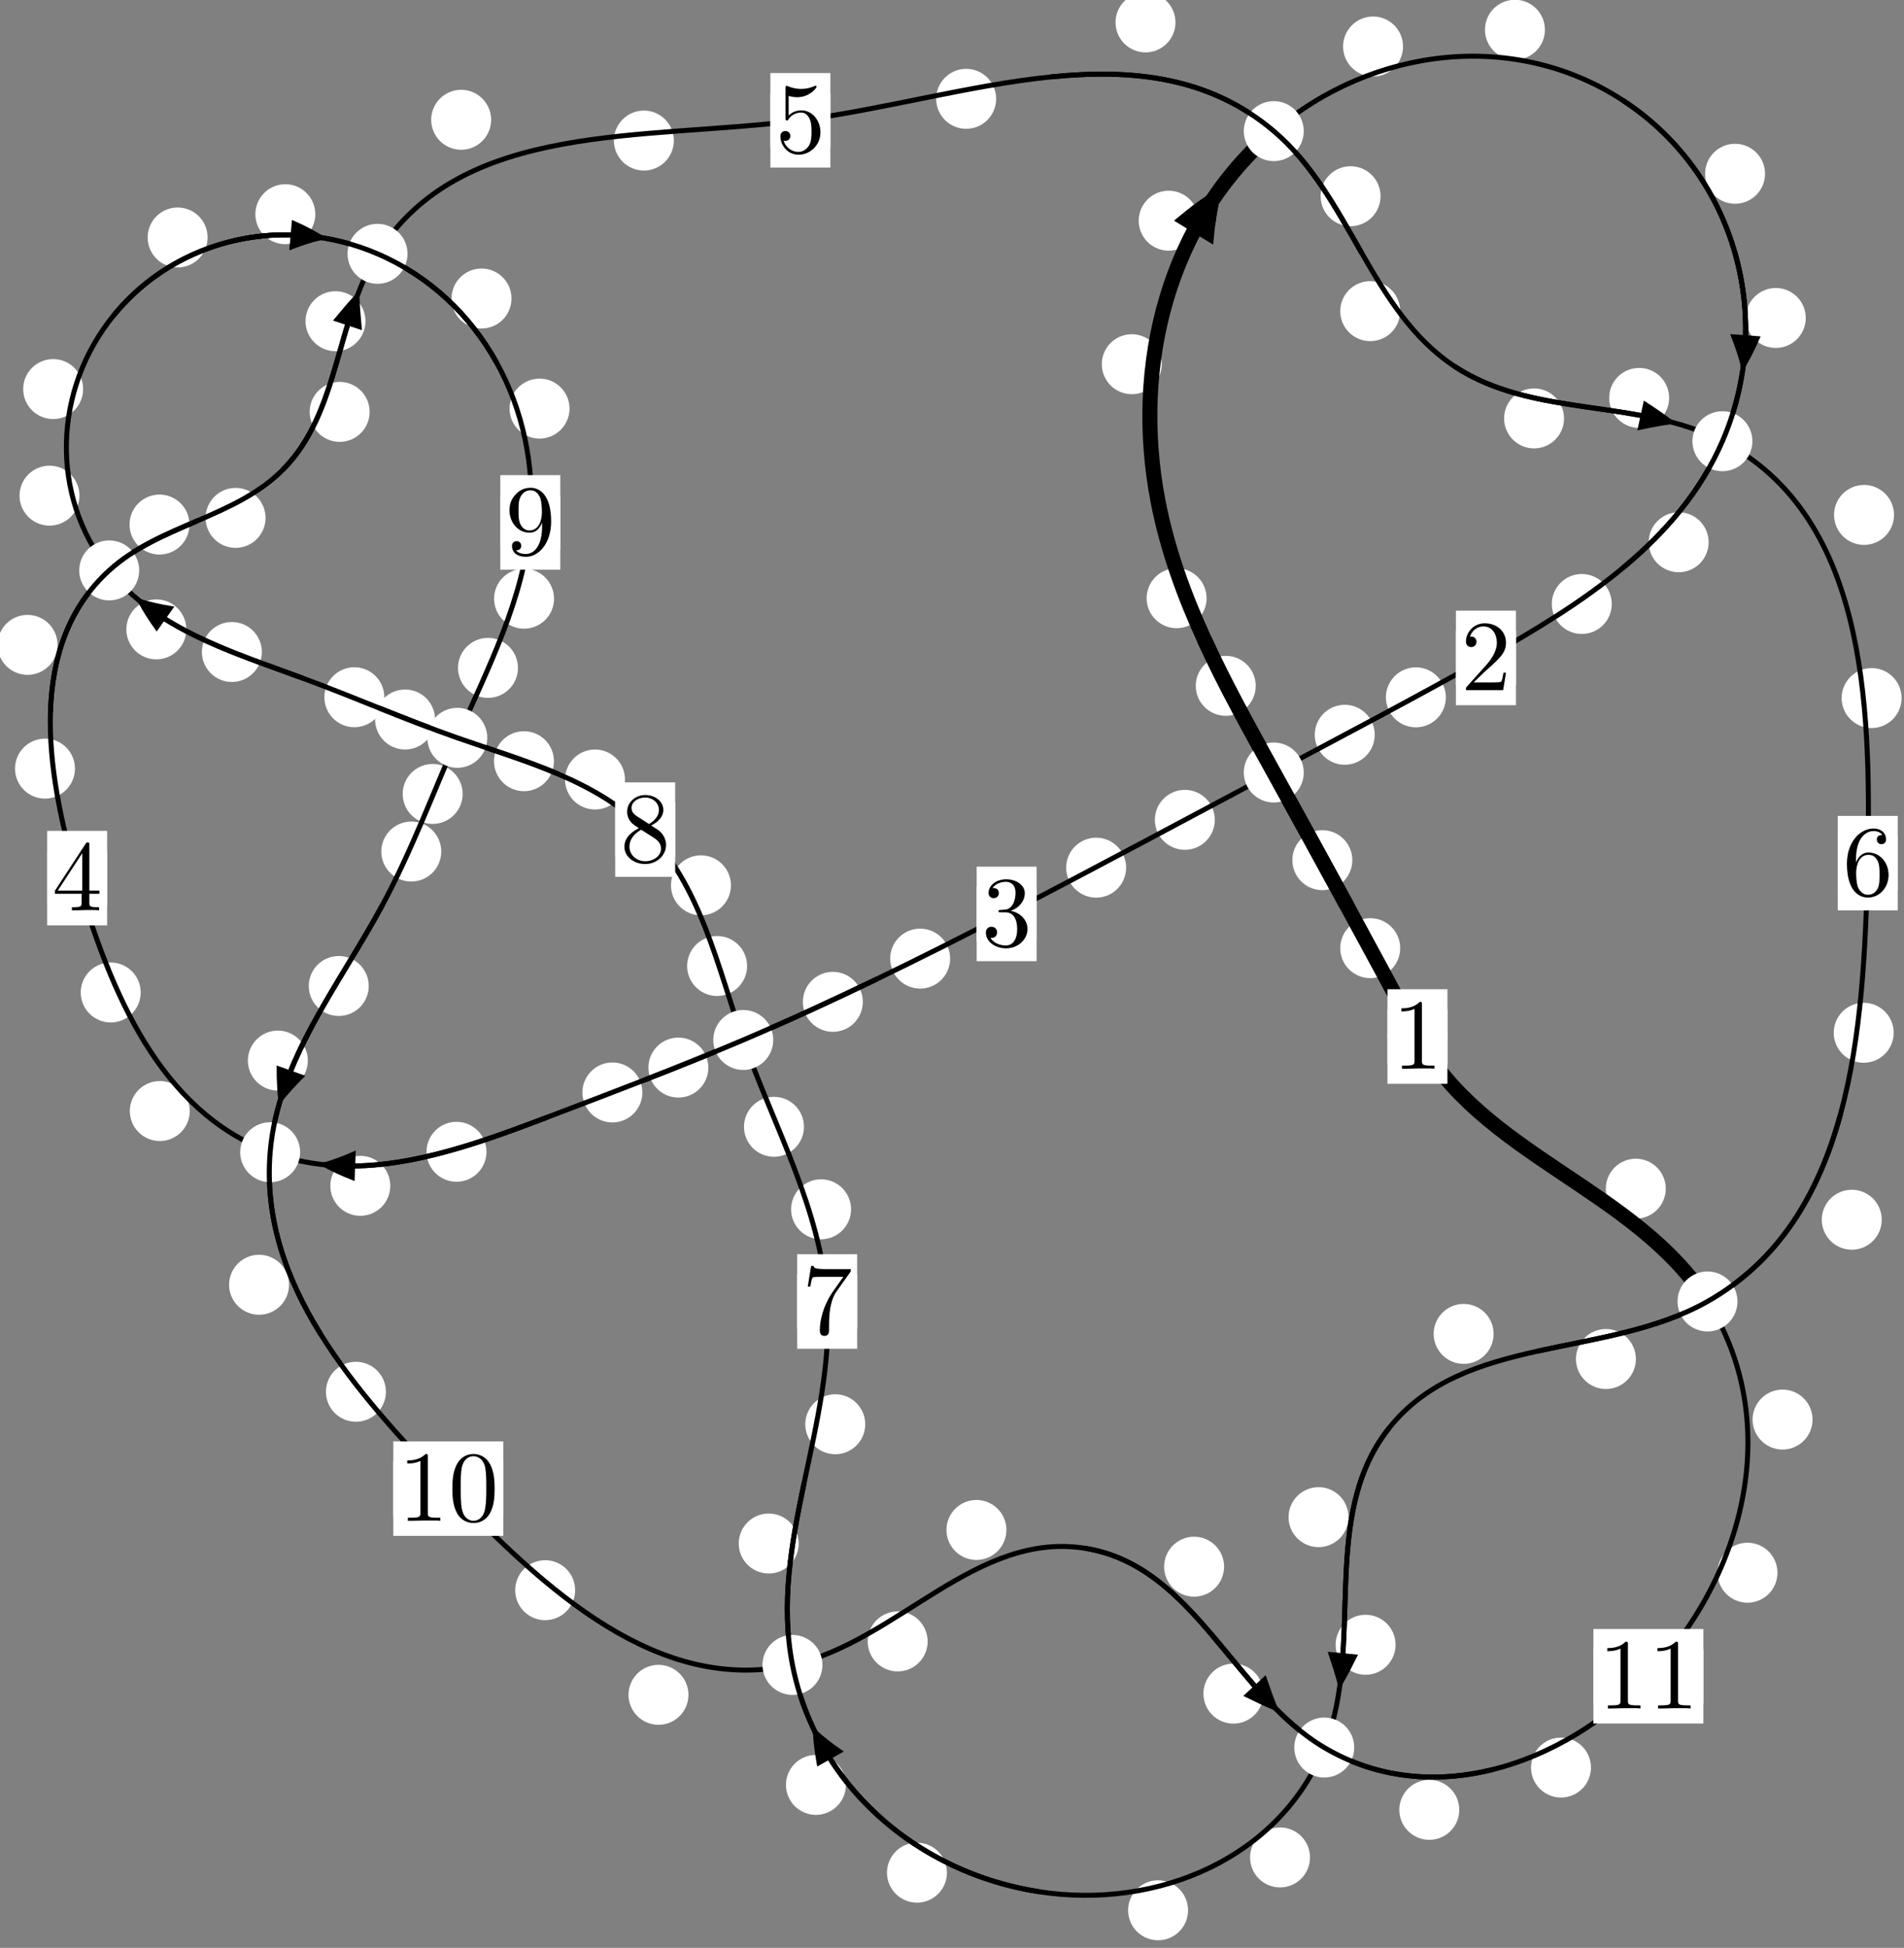 <?xml version="1.0"?>
<!-- Created by MetaPost 1.999 on 2021.07.05:2358 -->
<svg version="1.1" xmlns="http://www.w3.org/2000/svg" xmlns:xlink="http://www.w3.org/1999/xlink" width="189.835" height="194.15" viewBox="0 0 189.835 194.15">
<rect x="0" y="0" width="189.835" height="194.15" fill="#808080" stroke="none"/>
<!-- Original BoundingBox: -127.241638 -116.393280 62.593582 77.756882 -->
  <defs>
    <g transform="scale(0.01,0.01)" id="GLYPHcmr10_48">
      <path style="fill-rule: evenodd;" d="M460 -320C460 -400,455 -480,420 -554C374 -650,292 -666,250 -666C190 -666,117 -640,76 -547C44 -478,39 -400,39 -320C39 -245,43 -155,84 -79C127 2,200 22,249 22C303 22,379 1,423 -94C455 -163,460 -241,460 -320M249 -0C210 -0,151 -25,133 -121C122 -181,122 -273,122 -332C122 -396,122 -462,130 -516C149 -635,224 -644,249 -644C282 -644,348 -626,367 -527C377 -471,377 -395,377 -332C377 -257,377 -189,366 -125C351 -30,294 -0,249 -0"></path>
    </g>
    <g transform="scale(0.01,0.01)" id="GLYPHcmr10_49">
      <path style="fill-rule: evenodd;" d="M294 -640C294 -664,294 -666,271 -666C209 -602,121 -602,89 -602L89 -571C109 -571,168 -571,220 -597L220 -79C220 -43,217 -31,127 -31L95 -31L95 -0L257 -0L130 -3L217 -3L257 -3L297 -3L384 -3L419 -0L419 -31L387 -31C297 -31,294 -42,294 -79"></path>
    </g>
    <g transform="scale(0.01,0.01)" id="GLYPHcmr10_50">
      <path style="fill-rule: evenodd;" d="M127 -77L233 -180C389 -318,449 -372,449 -472C449 -586,359 -666,237 -666C124 -666,50 -574,50 -485C50 -429,100 -429,103 -429C120 -429,155 -441,155 -482C155 -508,137 -534,102 -534C94 -534,92 -534,89 -533C112 -598,166 -635,224 -635C315 -635,358 -554,358 -472C358 -392,308 -313,253 -251L61 -37C50 -26,50 -24,50 -0L421 -0L449 -174L424 -174C419 -144,412 -100,402 -85C395 -77,329 -77,307 -77"></path>
    </g>
    <g transform="scale(0.01,0.01)" id="GLYPHcmr10_51">
      <path style="fill-rule: evenodd;" d="M290 -352C372 -379,430 -449,430 -528C430 -610,342 -666,246 -666C145 -666,69 -606,69 -530C69 -497,91 -478,120 -478C151 -478,171 -500,171 -529C171 -579,124 -579,109 -579C140 -628,206 -641,242 -641C283 -641,338 -619,338 -529C338 -517,336 -459,310 -415C280 -367,246 -364,221 -363C213 -362,189 -360,182 -360C174 -359,167 -358,167 -348C167 -337,174 -337,191 -337L235 -337C317 -337,354 -269,354 -171C354 -35,285 -6,241 -6C198 -6,123 -23,88 -82C123 -77,154 -99,154 -137C154 -173,127 -193,98 -193C74 -193,42 -179,42 -135C42 -44,135 22,244 22C366 22,457 -69,457 -171C457 -253,394 -331,290 -352"></path>
    </g>
    <g transform="scale(0.01,0.01)" id="GLYPHcmr10_52">
      <path style="fill-rule: evenodd;" d="M294 -165L294 -78C294 -42,292 -31,218 -31L197 -31L197 -0L332 -0L238 -3L290 -3L332 -3L374 -3L427 -3L468 -0L468 -31L447 -31C373 -31,371 -42,371 -78L371 -165L471 -165L471 -196L371 -196L371 -651C371 -671,371 -677,355 -677C346 -677,343 -677,335 -665L28 -196L28 -165M300 -196L56 -196L300 -569"></path>
    </g>
    <g transform="scale(0.01,0.01)" id="GLYPHcmr10_53">
      <path style="fill-rule: evenodd;" d="M449 -201C449 -320,367 -420,259 -420C211 -420,168 -404,132 -369L132 -564C152 -558,185 -551,217 -551C340 -551,410 -642,410 -655C410 -661,407 -666,400 -666C399 -666,397 -666,392 -663C372 -654,323 -634,256 -634C216 -634,170 -641,123 -662C115 -665,113 -665,111 -665C101 -665,101 -657,101 -641L101 -345C101 -327,101 -319,115 -319C122 -319,124 -322,128 -328C139 -344,176 -398,257 -398C309 -398,334 -352,342 -334C358 -297,360 -258,360 -208C360 -173,360 -113,336 -71C312 -32,275 -6,229 -6C156 -6,99 -59,82 -118C85 -117,88 -116,99 -116C132 -116,149 -141,149 -165C149 -189,132 -214,99 -214C85 -214,50 -207,50 -161C50 -75,119 22,231 22C347 22,449 -74,449 -201"></path>
    </g>
    <g transform="scale(0.01,0.01)" id="GLYPHcmr10_54">
      <path style="fill-rule: evenodd;" d="M132 -328L132 -352C132 -605,256 -641,307 -641C331 -641,373 -635,395 -601C380 -601,340 -601,340 -556C340 -525,364 -510,386 -510C402 -510,432 -519,432 -558C432 -618,388 -666,305 -666C177 -666,42 -537,42 -316C42 -49,158 22,251 22C362 22,457 -72,457 -204C457 -331,368 -427,257 -427C189 -427,152 -376,132 -328M251 -6C188 -6,158 -66,152 -81C134 -128,134 -208,134 -226C134 -304,166 -404,256 -404C272 -404,318 -404,349 -342C367 -305,367 -254,367 -205C367 -157,367 -107,350 -71C320 -11,274 -6,251 -6"></path>
    </g>
    <g transform="scale(0.01,0.01)" id="GLYPHcmr10_55">
      <path style="fill-rule: evenodd;" d="M476 -609C485 -621,485 -623,485 -644L242 -644C120 -644,118 -657,114 -676L89 -676L56 -470L81 -470C84 -486,93 -549,106 -561C113 -567,191 -567,204 -567L411 -567C400 -551,321 -442,299 -409C209 -274,176 -135,176 -33C176 -23,176 22,222 22C268 22,268 -23,268 -33L268 -84C268 -139,271 -194,279 -248C283 -271,297 -357,341 -419"></path>
    </g>
    <g transform="scale(0.01,0.01)" id="GLYPHcmr10_56">
      <path style="fill-rule: evenodd;" d="M163 -457C117 -487,113 -521,113 -538C113 -599,178 -641,249 -641C322 -641,386 -589,386 -517C386 -460,347 -412,287 -377M309 -362C381 -399,430 -451,430 -517C430 -609,341 -666,250 -666C150 -666,69 -592,69 -499C69 -481,71 -436,113 -389C124 -377,161 -352,186 -335C128 -306,42 -250,42 -151C42 -45,144 22,249 22C362 22,457 -61,457 -168C457 -204,446 -249,408 -291C389 -312,373 -322,309 -362M209 -320L332 -242C360 -223,407 -193,407 -132C407 -58,332 -6,250 -6C164 -6,92 -68,92 -151C92 -209,124 -273,209 -320"></path>
    </g>
    <g transform="scale(0.01,0.01)" id="GLYPHcmr10_57">
      <path style="fill-rule: evenodd;" d="M367 -318L367 -286C367 -52,263 -6,205 -6C188 -6,134 -8,107 -42C151 -42,159 -71,159 -88C159 -119,135 -134,113 -134C97 -134,67 -125,67 -86C67 -19,121 22,206 22C335 22,457 -114,457 -329C457 -598,342 -666,253 -666C198 -666,149 -648,106 -603C65 -558,42 -516,42 -441C42 -316,130 -218,242 -218C303 -218,344 -260,367 -318M243 -241C227 -241,181 -241,150 -304C132 -341,132 -391,132 -440C132 -494,132 -541,153 -578C180 -628,218 -641,253 -641C299 -641,332 -607,349 -562C361 -530,365 -467,365 -421C365 -338,331 -241,243 -241"></path>
    </g>
  </defs>
  <path d="M139.604 94.506C139.604 93.713,139.289 92.953,138.729 92.392C138.168 91.832,137.408 91.517,136.616 91.517C135.823 91.517,135.063 91.832,134.502 92.392C133.942 92.953,133.627 93.713,133.627 94.506C133.627 95.298,133.942 96.058,134.502 96.619C135.063 97.179,135.823 97.494,136.616 97.494C137.408 97.494,138.168 97.179,138.729 96.619C139.289 96.058,139.604 95.298,139.604 94.506Z" style="fill: rgb(100%,100%,100%);stroke: none;"></path>
  <path d="M144.312 103.313C144.312 102.52,143.997 101.76,143.436 101.199C142.876 100.639,142.116 100.324,141.323 100.324C140.53 100.324,139.77 100.639,139.21 101.199C138.649 101.76,138.334 102.52,138.334 103.313C138.334 104.105,138.649 104.865,139.21 105.426C139.77 105.986,140.53 106.301,141.323 106.301C142.116 106.301,142.876 105.986,143.436 105.426C143.997 104.865,144.312 104.105,144.312 103.313Z" style="fill: rgb(100%,100%,100%);stroke: none;"></path>
  <path d="M125.2 68.36C125.2 67.567,124.885 66.807,124.325 66.247C123.764 65.686,123.004 65.371,122.211 65.371C121.419 65.371,120.658 65.686,120.098 66.247C119.537 66.807,119.223 67.567,119.223 68.36C119.223 69.153,119.537 69.913,120.098 70.473C120.658 71.034,121.419 71.349,122.211 71.349C123.004 71.349,123.764 71.034,124.325 70.473C124.885 69.913,125.2 69.153,125.2 68.36Z" style="fill: rgb(100%,100%,100%);stroke: none;"></path>
  <path d="M134.83 85.734C134.83 84.942,134.515 84.182,133.954 83.621C133.394 83.061,132.634 82.746,131.841 82.746C131.048 82.746,130.288 83.061,129.728 83.621C129.167 84.182,128.852 84.942,128.852 85.734C128.852 86.527,129.167 87.287,129.728 87.848C130.288 88.408,131.048 88.723,131.841 88.723C132.634 88.723,133.394 88.408,133.954 87.848C134.515 87.287,134.83 86.527,134.83 85.734Z" style="fill: rgb(100%,100%,100%);stroke: none;"></path>
  <path d="M115.83 36.302C115.83 35.509,115.515 34.749,114.955 34.189C114.395 33.628,113.634 33.313,112.842 33.313C112.049 33.313,111.289 33.628,110.728 34.189C110.168 34.749,109.853 35.509,109.853 36.302C109.853 37.095,110.168 37.855,110.728 38.415C111.289 38.976,112.049 39.291,112.842 39.291C113.634 39.291,114.395 38.976,114.955 38.415C115.515 37.855,115.83 37.095,115.83 36.302Z" style="fill: rgb(100%,100%,100%);stroke: none;"></path>
  <path d="M120.301 59.626C120.301 58.834,119.986 58.074,119.425 57.513C118.865 56.953,118.105 56.638,117.312 56.638C116.519 56.638,115.759 56.953,115.199 57.513C114.638 58.074,114.323 58.834,114.323 59.626C114.323 60.419,114.638 61.179,115.199 61.74C115.759 62.3,116.519 62.615,117.312 62.615C118.105 62.615,118.865 62.3,119.425 61.74C119.986 61.179,120.301 60.419,120.301 59.626Z" style="fill: rgb(100%,100%,100%);stroke: none;"></path>
  <path d="M139.888 4.635C139.888 3.842,139.573 3.082,139.012 2.522C138.452 1.961,137.692 1.646,136.899 1.646C136.106 1.646,135.346 1.961,134.786 2.522C134.225 3.082,133.91 3.842,133.91 4.635C133.91 5.428,134.225 6.188,134.786 6.748C135.346 7.309,136.106 7.624,136.899 7.624C137.692 7.624,138.452 7.309,139.012 6.748C139.573 6.188,139.888 5.428,139.888 4.635Z" style="fill: rgb(100%,100%,100%);stroke: none;"></path>
  <path d="M119.51 21.997C119.51 21.205,119.195 20.445,118.635 19.884C118.074 19.324,117.314 19.009,116.521 19.009C115.729 19.009,114.968 19.324,114.408 19.884C113.847 20.445,113.533 21.205,113.533 21.997C113.533 22.79,113.847 23.55,114.408 24.111C114.968 24.671,115.729 24.986,116.521 24.986C117.314 24.986,118.074 24.671,118.635 24.111C119.195 23.55,119.51 22.79,119.51 21.997Z" style="fill: rgb(100%,100%,100%);stroke: none;"></path>
  <path d="M175.98 17.32C175.98 16.527,175.665 15.767,175.105 15.207C174.544 14.646,173.784 14.331,172.991 14.331C172.199 14.331,171.438 14.646,170.878 15.207C170.318 15.767,170.003 16.527,170.003 17.32C170.003 18.113,170.318 18.873,170.878 19.433C171.438 19.994,172.199 20.309,172.991 20.309C173.784 20.309,174.544 19.994,175.105 19.433C175.665 18.873,175.98 18.113,175.98 17.32Z" style="fill: rgb(100%,100%,100%);stroke: none;"></path>
  <path d="M154.033 2.964C154.033 2.172,153.718 1.411,153.157 0.851C152.597 0.291,151.837 -0.024,151.044 -0.024C150.251 -0.024,149.491 0.291,148.931 0.851C148.37 1.411,148.055 2.172,148.055 2.964C148.055 3.757,148.37 4.517,148.931 5.078C149.491 5.638,150.251 5.953,151.044 5.953C151.837 5.953,152.597 5.638,153.157 5.078C153.718 4.517,154.033 3.757,154.033 2.964Z" style="fill: rgb(100%,100%,100%);stroke: none;"></path>
  <path d="M170.358 54.048C170.358 53.255,170.043 52.495,169.483 51.934C168.922 51.374,168.162 51.059,167.369 51.059C166.577 51.059,165.817 51.374,165.256 51.934C164.696 52.495,164.381 53.255,164.381 54.048C164.381 54.84,164.696 55.6,165.256 56.161C165.817 56.721,166.577 57.036,167.369 57.036C168.162 57.036,168.922 56.721,169.483 56.161C170.043 55.6,170.358 54.84,170.358 54.048Z" style="fill: rgb(100%,100%,100%);stroke: none;"></path>
  <path d="M180.04 31.693C180.04 30.9,179.725 30.14,179.164 29.58C178.604 29.019,177.844 28.704,177.051 28.704C176.258 28.704,175.498 29.019,174.938 29.58C174.377 30.14,174.062 30.9,174.062 31.693C174.062 32.486,174.377 33.246,174.938 33.806C175.498 34.367,176.258 34.682,177.051 34.682C177.844 34.682,178.604 34.367,179.164 33.806C179.725 33.246,180.04 32.486,180.04 31.693Z" style="fill: rgb(100%,100%,100%);stroke: none;"></path>
  <path d="M144.157 69.507C144.157 68.714,143.842 67.954,143.281 67.394C142.721 66.833,141.961 66.518,141.168 66.518C140.375 66.518,139.615 66.833,139.055 67.394C138.494 67.954,138.179 68.714,138.179 69.507C138.179 70.3,138.494 71.06,139.055 71.62C139.615 72.181,140.375 72.496,141.168 72.496C141.961 72.496,142.721 72.181,143.281 71.62C143.842 71.06,144.157 70.3,144.157 69.507Z" style="fill: rgb(100%,100%,100%);stroke: none;"></path>
  <path d="M160.698 60.2C160.698 59.408,160.383 58.647,159.822 58.087C159.262 57.526,158.502 57.212,157.709 57.212C156.916 57.212,156.156 57.526,155.596 58.087C155.035 58.647,154.72 59.408,154.72 60.2C154.72 60.993,155.035 61.753,155.596 62.314C156.156 62.874,156.916 63.189,157.709 63.189C158.502 63.189,159.262 62.874,159.822 62.314C160.383 61.753,160.698 60.993,160.698 60.2Z" style="fill: rgb(100%,100%,100%);stroke: none;"></path>
  <path d="M121.12 81.716C121.12 80.923,120.805 80.163,120.245 79.603C119.684 79.042,118.924 78.727,118.132 78.727C117.339 78.727,116.579 79.042,116.018 79.603C115.458 80.163,115.143 80.923,115.143 81.716C115.143 82.509,115.458 83.269,116.018 83.829C116.579 84.39,117.339 84.705,118.132 84.705C118.924 84.705,119.684 84.39,120.245 83.829C120.805 83.269,121.12 82.509,121.12 81.716Z" style="fill: rgb(100%,100%,100%);stroke: none;"></path>
  <path d="M137.064 73.238C137.064 72.445,136.749 71.685,136.188 71.124C135.628 70.564,134.868 70.249,134.075 70.249C133.282 70.249,132.522 70.564,131.962 71.124C131.401 71.685,131.086 72.445,131.086 73.238C131.086 74.03,131.401 74.79,131.962 75.351C132.522 75.911,133.282 76.226,134.075 76.226C134.868 76.226,135.628 75.911,136.188 75.351C136.749 74.79,137.064 74.03,137.064 73.238Z" style="fill: rgb(100%,100%,100%);stroke: none;"></path>
  <path d="M94.73 95.548C94.73 94.755,94.415 93.995,93.855 93.435C93.295 92.874,92.534 92.559,91.742 92.559C90.949 92.559,90.189 92.874,89.628 93.435C89.068 93.995,88.753 94.755,88.753 95.548C88.753 96.341,89.068 97.101,89.628 97.661C90.189 98.222,90.949 98.537,91.742 98.537C92.534 98.537,93.295 98.222,93.855 97.661C94.415 97.101,94.73 96.341,94.73 95.548Z" style="fill: rgb(100%,100%,100%);stroke: none;"></path>
  <path d="M112.279 86.483C112.279 85.69,111.964 84.93,111.403 84.37C110.843 83.809,110.083 83.494,109.29 83.494C108.497 83.494,107.737 83.809,107.177 84.37C106.616 84.93,106.301 85.69,106.301 86.483C106.301 87.276,106.616 88.036,107.177 88.596C107.737 89.157,108.497 89.472,109.29 89.472C110.083 89.472,110.843 89.157,111.403 88.596C111.964 88.036,112.279 87.276,112.279 86.483Z" style="fill: rgb(100%,100%,100%);stroke: none;"></path>
  <path d="M70.625 106.409C70.625 105.616,70.31 104.856,69.75 104.296C69.189 103.735,68.429 103.42,67.637 103.42C66.844 103.42,66.084 103.735,65.523 104.296C64.963 104.856,64.648 105.616,64.648 106.409C64.648 107.202,64.963 107.962,65.523 108.522C66.084 109.083,66.844 109.398,67.637 109.398C68.429 109.398,69.189 109.083,69.75 108.522C70.31 107.962,70.625 107.202,70.625 106.409Z" style="fill: rgb(100%,100%,100%);stroke: none;"></path>
  <path d="M86.027 99.857C86.027 99.064,85.712 98.304,85.152 97.744C84.592 97.183,83.831 96.868,83.039 96.868C82.246 96.868,81.486 97.183,80.925 97.744C80.365 98.304,80.05 99.064,80.05 99.857C80.05 100.65,80.365 101.41,80.925 101.97C81.486 102.531,82.246 102.846,83.039 102.846C83.831 102.846,84.592 102.531,85.152 101.97C85.712 101.41,86.027 100.65,86.027 99.857Z" style="fill: rgb(100%,100%,100%);stroke: none;"></path>
  <path d="M48.503 114.803C48.503 114.011,48.188 113.251,47.627 112.69C47.067 112.13,46.307 111.815,45.514 111.815C44.721 111.815,43.961 112.13,43.401 112.69C42.84 113.251,42.525 114.011,42.525 114.803C42.525 115.596,42.84 116.356,43.401 116.917C43.961 117.477,44.721 117.792,45.514 117.792C46.307 117.792,47.067 117.477,47.627 116.917C48.188 116.356,48.503 115.596,48.503 114.803Z" style="fill: rgb(100%,100%,100%);stroke: none;"></path>
  <path d="M64.046 108.889C64.046 108.096,63.731 107.336,63.17 106.776C62.61 106.215,61.85 105.9,61.057 105.9C60.264 105.9,59.504 106.215,58.944 106.776C58.383 107.336,58.068 108.096,58.068 108.889C58.068 109.682,58.383 110.442,58.944 111.002C59.504 111.563,60.264 111.878,61.057 111.878C61.85 111.878,62.61 111.563,63.17 111.002C63.731 110.442,64.046 109.682,64.046 108.889Z" style="fill: rgb(100%,100%,100%);stroke: none;"></path>
  <path d="M18.921 110.741C18.921 109.948,18.606 109.188,18.046 108.628C17.485 108.067,16.725 107.752,15.933 107.752C15.14 107.752,14.38 108.067,13.819 108.628C13.259 109.188,12.944 109.948,12.944 110.741C12.944 111.534,13.259 112.294,13.819 112.854C14.38 113.415,15.14 113.73,15.933 113.73C16.725 113.73,17.485 113.415,18.046 112.854C18.606 112.294,18.921 111.534,18.921 110.741Z" style="fill: rgb(100%,100%,100%);stroke: none;"></path>
  <path d="M38.913 118.197C38.913 117.404,38.598 116.644,38.038 116.083C37.477 115.523,36.717 115.208,35.924 115.208C35.132 115.208,34.371 115.523,33.811 116.083C33.251 116.644,32.936 117.404,32.936 118.197C32.936 118.989,33.251 119.75,33.811 120.31C34.371 120.871,35.132 121.185,35.924 121.185C36.717 121.185,37.477 120.871,38.038 120.31C38.598 119.75,38.913 118.989,38.913 118.197Z" style="fill: rgb(100%,100%,100%);stroke: none;"></path>
  <path d="M7.473 76.611C7.473 75.819,7.158 75.058,6.598 74.498C6.037 73.937,5.277 73.623,4.484 73.623C3.692 73.623,2.932 73.937,2.371 74.498C1.811 75.058,1.496 75.819,1.496 76.611C1.496 77.404,1.811 78.164,2.371 78.725C2.932 79.285,3.692 79.6,4.484 79.6C5.277 79.6,6.037 79.285,6.598 78.725C7.158 78.164,7.473 77.404,7.473 76.611Z" style="fill: rgb(100%,100%,100%);stroke: none;"></path>
  <path d="M14.027 98.924C14.027 98.131,13.712 97.371,13.152 96.81C12.591 96.25,11.831 95.935,11.038 95.935C10.245 95.935,9.485 96.25,8.925 96.81C8.364 97.371,8.049 98.131,8.049 98.924C8.049 99.716,8.364 100.477,8.925 101.037C9.485 101.598,10.245 101.912,11.038 101.912C11.831 101.912,12.591 101.598,13.152 101.037C13.712 100.477,14.027 99.716,14.027 98.924Z" style="fill: rgb(100%,100%,100%);stroke: none;"></path>
  <path d="M18.891 52.284C18.891 51.491,18.576 50.731,18.016 50.17C17.455 49.61,16.695 49.295,15.902 49.295C15.11 49.295,14.35 49.61,13.789 50.17C13.229 50.731,12.914 51.491,12.914 52.284C12.914 53.076,13.229 53.836,13.789 54.397C14.35 54.957,15.11 55.272,15.902 55.272C16.695 55.272,17.455 54.957,18.016 54.397C18.576 53.836,18.891 53.076,18.891 52.284Z" style="fill: rgb(100%,100%,100%);stroke: none;"></path>
  <path d="M5.736 64.276C5.736 63.484,5.421 62.724,4.86 62.163C4.3 61.603,3.54 61.288,2.747 61.288C1.954 61.288,1.194 61.603,0.634 62.163C0.073 62.724,-0.242 63.484,-0.242 64.276C-0.242 65.069,0.073 65.829,0.634 66.39C1.194 66.95,1.954 67.265,2.747 67.265C3.54 67.265,4.3 66.95,4.86 66.39C5.421 65.829,5.736 65.069,5.736 64.276Z" style="fill: rgb(100%,100%,100%);stroke: none;"></path>
  <path d="M36.854 41.054C36.854 40.261,36.539 39.501,35.978 38.941C35.418 38.38,34.658 38.065,33.865 38.065C33.072 38.065,32.312 38.38,31.752 38.941C31.191 39.501,30.876 40.261,30.876 41.054C30.876 41.847,31.191 42.607,31.752 43.167C32.312 43.728,33.072 44.043,33.865 44.043C34.658 44.043,35.418 43.728,35.978 43.167C36.539 42.607,36.854 41.847,36.854 41.054Z" style="fill: rgb(100%,100%,100%);stroke: none;"></path>
  <path d="M26.476 51.62C26.476 50.827,26.162 50.067,25.601 49.506C25.041 48.946,24.28 48.631,23.488 48.631C22.695 48.631,21.935 48.946,21.374 49.506C20.814 50.067,20.499 50.827,20.499 51.62C20.499 52.412,20.814 53.172,21.374 53.733C21.935 54.293,22.695 54.608,23.488 54.608C24.28 54.608,25.041 54.293,25.601 53.733C26.162 53.172,26.476 52.412,26.476 51.62Z" style="fill: rgb(100%,100%,100%);stroke: none;"></path>
  <path d="M48.968 11.939C48.968 11.146,48.653 10.386,48.092 9.826C47.532 9.265,46.772 8.95,45.979 8.95C45.186 8.95,44.426 9.265,43.866 9.826C43.305 10.386,42.99 11.146,42.99 11.939C42.99 12.732,43.305 13.492,43.866 14.052C44.426 14.613,45.186 14.928,45.979 14.928C46.772 14.928,47.532 14.613,48.092 14.052C48.653 13.492,48.968 12.732,48.968 11.939Z" style="fill: rgb(100%,100%,100%);stroke: none;"></path>
  <path d="M36.439 32.015C36.439 31.223,36.124 30.463,35.563 29.902C35.003 29.342,34.243 29.027,33.45 29.027C32.657 29.027,31.897 29.342,31.337 29.902C30.776 30.463,30.461 31.223,30.461 32.015C30.461 32.808,30.776 33.568,31.337 34.129C31.897 34.689,32.657 35.004,33.45 35.004C34.243 35.004,35.003 34.689,35.563 34.129C36.124 33.568,36.439 32.808,36.439 32.015Z" style="fill: rgb(100%,100%,100%);stroke: none;"></path>
  <path d="M99.319 9.851C99.319 9.058,99.004 8.298,98.444 7.737C97.883 7.177,97.123 6.862,96.33 6.862C95.538 6.862,94.777 7.177,94.217 7.737C93.656 8.298,93.342 9.058,93.342 9.851C93.342 10.643,93.656 11.404,94.217 11.964C94.777 12.525,95.538 12.84,96.33 12.84C97.123 12.84,97.883 12.525,98.444 11.964C99.004 11.404,99.319 10.643,99.319 9.851Z" style="fill: rgb(100%,100%,100%);stroke: none;"></path>
  <path d="M67.185 14.01C67.185 13.218,66.87 12.458,66.309 11.897C65.749 11.337,64.989 11.022,64.196 11.022C63.403 11.022,62.643 11.337,62.083 11.897C61.522 12.458,61.207 13.218,61.207 14.01C61.207 14.803,61.522 15.563,62.083 16.124C62.643 16.684,63.403 16.999,64.196 16.999C64.989 16.999,65.749 16.684,66.309 16.124C66.87 15.563,67.185 14.803,67.185 14.01Z" style="fill: rgb(100%,100%,100%);stroke: none;"></path>
  <path d="M137.646 19.557C137.646 18.765,137.331 18.005,136.77 17.444C136.21 16.884,135.45 16.569,134.657 16.569C133.864 16.569,133.104 16.884,132.544 17.444C131.983 18.005,131.668 18.765,131.668 19.557C131.668 20.35,131.983 21.11,132.544 21.671C133.104 22.231,133.864 22.546,134.657 22.546C135.45 22.546,136.21 22.231,136.77 21.671C137.331 21.11,137.646 20.35,137.646 19.557Z" style="fill: rgb(100%,100%,100%);stroke: none;"></path>
  <path d="M117.199 2.232C117.199 1.439,116.884 0.679,116.324 0.119C115.763 -0.442,115.003 -0.757,114.21 -0.757C113.418 -0.757,112.658 -0.442,112.097 0.119C111.537 0.679,111.222 1.439,111.222 2.232C111.222 3.025,111.537 3.785,112.097 4.345C112.658 4.906,113.418 5.221,114.21 5.221C115.003 5.221,115.763 4.906,116.324 4.345C116.884 3.785,117.199 3.025,117.199 2.232Z" style="fill: rgb(100%,100%,100%);stroke: none;"></path>
  <path d="M155.94 41.706C155.94 40.913,155.625 40.153,155.065 39.592C154.504 39.032,153.744 38.717,152.951 38.717C152.159 38.717,151.399 39.032,150.838 39.592C150.278 40.153,149.963 40.913,149.963 41.706C149.963 42.498,150.278 43.259,150.838 43.819C151.399 44.38,152.159 44.694,152.951 44.694C153.744 44.694,154.504 44.38,155.065 43.819C155.625 43.259,155.94 42.498,155.94 41.706Z" style="fill: rgb(100%,100%,100%);stroke: none;"></path>
  <path d="M139.604 31.014C139.604 30.221,139.29 29.461,138.729 28.9C138.169 28.34,137.408 28.025,136.616 28.025C135.823 28.025,135.063 28.34,134.502 28.9C133.942 29.461,133.627 30.221,133.627 31.014C133.627 31.806,133.942 32.567,134.502 33.127C135.063 33.687,135.823 34.002,136.616 34.002C137.408 34.002,138.169 33.687,138.729 33.127C139.29 32.567,139.604 31.806,139.604 31.014Z" style="fill: rgb(100%,100%,100%);stroke: none;"></path>
  <path d="M188.838 51.324C188.838 50.532,188.523 49.771,187.963 49.211C187.402 48.65,186.642 48.336,185.849 48.336C185.057 48.336,184.296 48.65,183.736 49.211C183.175 49.771,182.86 50.532,182.86 51.324C182.86 52.117,183.175 52.877,183.736 53.438C184.296 53.998,185.057 54.313,185.849 54.313C186.642 54.313,187.402 53.998,187.963 53.438C188.523 52.877,188.838 52.117,188.838 51.324Z" style="fill: rgb(100%,100%,100%);stroke: none;"></path>
  <path d="M166.418 39.661C166.418 38.868,166.103 38.108,165.543 37.548C164.982 36.987,164.222 36.672,163.429 36.672C162.637 36.672,161.876 36.987,161.316 37.548C160.755 38.108,160.441 38.868,160.441 39.661C160.441 40.454,160.755 41.214,161.316 41.774C161.876 42.335,162.637 42.65,163.429 42.65C164.222 42.65,164.982 42.335,165.543 41.774C166.103 41.214,166.418 40.454,166.418 39.661Z" style="fill: rgb(100%,100%,100%);stroke: none;"></path>
  <path d="M188.807 102.94C188.807 102.147,188.493 101.387,187.932 100.827C187.372 100.266,186.611 99.951,185.819 99.951C185.026 99.951,184.266 100.266,183.705 100.827C183.145 101.387,182.83 102.147,182.83 102.94C182.83 103.733,183.145 104.493,183.705 105.053C184.266 105.614,185.026 105.929,185.819 105.929C186.611 105.929,187.372 105.614,187.932 105.053C188.493 104.493,188.807 103.733,188.807 102.94Z" style="fill: rgb(100%,100%,100%);stroke: none;"></path>
  <path d="M189.594 69.578C189.594 68.786,189.279 68.026,188.718 67.465C188.158 66.905,187.398 66.59,186.605 66.59C185.812 66.59,185.052 66.905,184.492 67.465C183.931 68.026,183.616 68.786,183.616 69.578C183.616 70.371,183.931 71.131,184.492 71.692C185.052 72.252,185.812 72.567,186.605 72.567C187.398 72.567,188.158 72.252,188.718 71.692C189.279 71.131,189.594 70.371,189.594 69.578Z" style="fill: rgb(100%,100%,100%);stroke: none;"></path>
  <path d="M163.104 135.457C163.104 134.664,162.789 133.904,162.229 133.344C161.668 132.783,160.908 132.468,160.115 132.468C159.323 132.468,158.562 132.783,158.002 133.344C157.441 133.904,157.127 134.664,157.127 135.457C157.127 136.25,157.441 137.01,158.002 137.57C158.562 138.131,159.323 138.446,160.115 138.446C160.908 138.446,161.668 138.131,162.229 137.57C162.789 137.01,163.104 136.25,163.104 135.457Z" style="fill: rgb(100%,100%,100%);stroke: none;"></path>
  <path d="M187.617 121.575C187.617 120.782,187.302 120.022,186.742 119.462C186.181 118.901,185.421 118.586,184.628 118.586C183.836 118.586,183.075 118.901,182.515 119.462C181.954 120.022,181.639 120.782,181.639 121.575C181.639 122.368,181.954 123.128,182.515 123.688C183.075 124.249,183.836 124.564,184.628 124.564C185.421 124.564,186.181 124.249,186.742 123.688C187.302 123.128,187.617 122.368,187.617 121.575Z" style="fill: rgb(100%,100%,100%);stroke: none;"></path>
  <path d="M134.451 151.22C134.451 150.427,134.136 149.667,133.576 149.106C133.015 148.546,132.255 148.231,131.462 148.231C130.67 148.231,129.909 148.546,129.349 149.106C128.788 149.667,128.473 150.427,128.473 151.22C128.473 152.012,128.788 152.773,129.349 153.333C129.909 153.894,130.67 154.208,131.462 154.208C132.255 154.208,133.015 153.894,133.576 153.333C134.136 152.773,134.451 152.012,134.451 151.22Z" style="fill: rgb(100%,100%,100%);stroke: none;"></path>
  <path d="M148.918 132.953C148.918 132.161,148.603 131.4,148.043 130.84C147.482 130.279,146.722 129.964,145.93 129.964C145.137 129.964,144.377 130.279,143.816 130.84C143.256 131.4,142.941 132.161,142.941 132.953C142.941 133.746,143.256 134.506,143.816 135.067C144.377 135.627,145.137 135.942,145.93 135.942C146.722 135.942,147.482 135.627,148.043 135.067C148.603 134.506,148.918 133.746,148.918 132.953Z" style="fill: rgb(100%,100%,100%);stroke: none;"></path>
  <path d="M130.612 185.136C130.612 184.343,130.297 183.583,129.737 183.023C129.176 182.462,128.416 182.147,127.624 182.147C126.831 182.147,126.071 182.462,125.51 183.023C124.95 183.583,124.635 184.343,124.635 185.136C124.635 185.929,124.95 186.689,125.51 187.249C126.071 187.81,126.831 188.125,127.624 188.125C128.416 188.125,129.176 187.81,129.737 187.249C130.297 186.689,130.612 185.929,130.612 185.136Z" style="fill: rgb(100%,100%,100%);stroke: none;"></path>
  <path d="M139.144 163.939C139.144 163.147,138.829 162.387,138.268 161.826C137.708 161.266,136.948 160.951,136.155 160.951C135.362 160.951,134.602 161.266,134.042 161.826C133.481 162.387,133.166 163.147,133.166 163.939C133.166 164.732,133.481 165.492,134.042 166.053C134.602 166.613,135.362 166.928,136.155 166.928C136.948 166.928,137.708 166.613,138.268 166.053C138.829 165.492,139.144 164.732,139.144 163.939Z" style="fill: rgb(100%,100%,100%);stroke: none;"></path>
  <path d="M94.412 186.656C94.412 185.863,94.097 185.103,93.536 184.542C92.976 183.982,92.216 183.667,91.423 183.667C90.63 183.667,89.87 183.982,89.31 184.542C88.749 185.103,88.434 185.863,88.434 186.656C88.434 187.448,88.749 188.208,89.31 188.769C89.87 189.329,90.63 189.644,91.423 189.644C92.216 189.644,92.976 189.329,93.536 188.769C94.097 188.208,94.412 187.448,94.412 186.656Z" style="fill: rgb(100%,100%,100%);stroke: none;"></path>
  <path d="M118.453 190.405C118.453 189.612,118.138 188.852,117.578 188.291C117.017 187.731,116.257 187.416,115.464 187.416C114.672 187.416,113.912 187.731,113.351 188.291C112.791 188.852,112.476 189.612,112.476 190.405C112.476 191.197,112.791 191.957,113.351 192.518C113.912 193.078,114.672 193.393,115.464 193.393C116.257 193.393,117.017 193.078,117.578 192.518C118.138 191.957,118.453 191.197,118.453 190.405Z" style="fill: rgb(100%,100%,100%);stroke: none;"></path>
  <path d="M79.632 153.847C79.632 153.055,79.317 152.294,78.756 151.734C78.196 151.173,77.436 150.859,76.643 150.859C75.85 150.859,75.09 151.173,74.53 151.734C73.969 152.294,73.654 153.055,73.654 153.847C73.654 154.64,73.969 155.4,74.53 155.961C75.09 156.521,75.85 156.836,76.643 156.836C77.436 156.836,78.196 156.521,78.756 155.961C79.317 155.4,79.632 154.64,79.632 153.847Z" style="fill: rgb(100%,100%,100%);stroke: none;"></path>
  <path d="M84.341 177.905C84.341 177.113,84.026 176.353,83.465 175.792C82.905 175.232,82.145 174.917,81.352 174.917C80.559 174.917,79.799 175.232,79.239 175.792C78.678 176.353,78.363 177.113,78.363 177.905C78.363 178.698,78.678 179.458,79.239 180.019C79.799 180.579,80.559 180.894,81.352 180.894C82.145 180.894,82.905 180.579,83.465 180.019C84.026 179.458,84.341 178.698,84.341 177.905Z" style="fill: rgb(100%,100%,100%);stroke: none;"></path>
  <path d="M84.852 120.535C84.852 119.742,84.537 118.982,83.976 118.421C83.416 117.861,82.656 117.546,81.863 117.546C81.07 117.546,80.31 117.861,79.75 118.421C79.189 118.982,78.874 119.742,78.874 120.535C78.874 121.327,79.189 122.088,79.75 122.648C80.31 123.209,81.07 123.524,81.863 123.524C82.656 123.524,83.416 123.209,83.976 122.648C84.537 122.088,84.852 121.327,84.852 120.535Z" style="fill: rgb(100%,100%,100%);stroke: none;"></path>
  <path d="M86.267 141.961C86.267 141.168,85.952 140.408,85.391 139.847C84.831 139.287,84.071 138.972,83.278 138.972C82.485 138.972,81.725 139.287,81.165 139.847C80.604 140.408,80.289 141.168,80.289 141.961C80.289 142.753,80.604 143.514,81.165 144.074C81.725 144.634,82.485 144.949,83.278 144.949C84.071 144.949,84.831 144.634,85.391 144.074C85.952 143.514,86.267 142.753,86.267 141.961Z" style="fill: rgb(100%,100%,100%);stroke: none;"></path>
  <path d="M74.487 96.284C74.487 95.491,74.172 94.731,73.611 94.171C73.051 93.61,72.291 93.295,71.498 93.295C70.705 93.295,69.945 93.61,69.385 94.171C68.824 94.731,68.509 95.491,68.509 96.284C68.509 97.077,68.824 97.837,69.385 98.397C69.945 98.958,70.705 99.273,71.498 99.273C72.291 99.273,73.051 98.958,73.611 98.397C74.172 97.837,74.487 97.077,74.487 96.284Z" style="fill: rgb(100%,100%,100%);stroke: none;"></path>
  <path d="M80.156 112.311C80.156 111.519,79.841 110.759,79.28 110.198C78.72 109.638,77.96 109.323,77.167 109.323C76.374 109.323,75.614 109.638,75.054 110.198C74.493 110.759,74.178 111.519,74.178 112.311C74.178 113.104,74.493 113.864,75.054 114.425C75.614 114.985,76.374 115.3,77.167 115.3C77.96 115.3,78.72 114.985,79.28 114.425C79.841 113.864,80.156 113.104,80.156 112.311Z" style="fill: rgb(100%,100%,100%);stroke: none;"></path>
  <path d="M62.313 77.697C62.313 76.904,61.998 76.144,61.437 75.583C60.877 75.023,60.117 74.708,59.324 74.708C58.531 74.708,57.771 75.023,57.21 75.583C56.65 76.144,56.335 76.904,56.335 77.697C56.335 78.489,56.65 79.249,57.21 79.81C57.771 80.37,58.531 80.685,59.324 80.685C60.117 80.685,60.877 80.37,61.437 79.81C61.998 79.249,62.313 78.489,62.313 77.697Z" style="fill: rgb(100%,100%,100%);stroke: none;"></path>
  <path d="M72.876 88.243C72.876 87.451,72.561 86.691,72 86.13C71.44 85.57,70.68 85.255,69.887 85.255C69.094 85.255,68.334 85.57,67.774 86.13C67.213 86.691,66.898 87.451,66.898 88.243C66.898 89.036,67.213 89.796,67.774 90.357C68.334 90.917,69.094 91.232,69.887 91.232C70.68 91.232,71.44 90.917,72 90.357C72.561 89.796,72.876 89.036,72.876 88.243Z" style="fill: rgb(100%,100%,100%);stroke: none;"></path>
  <path d="M43.376 71.715C43.376 70.923,43.062 70.163,42.501 69.602C41.941 69.042,41.18 68.727,40.388 68.727C39.595 68.727,38.835 69.042,38.274 69.602C37.714 70.163,37.399 70.923,37.399 71.715C37.399 72.508,37.714 73.268,38.274 73.829C38.835 74.389,39.595 74.704,40.388 74.704C41.18 74.704,41.941 74.389,42.501 73.829C43.062 73.268,43.376 72.508,43.376 71.715Z" style="fill: rgb(100%,100%,100%);stroke: none;"></path>
  <path d="M55.23 75.872C55.23 75.08,54.915 74.319,54.355 73.759C53.794 73.198,53.034 72.884,52.241 72.884C51.449 72.884,50.688 73.198,50.128 73.759C49.567 74.319,49.252 75.08,49.252 75.872C49.252 76.665,49.567 77.425,50.128 77.986C50.688 78.546,51.449 78.861,52.241 78.861C53.034 78.861,53.794 78.546,54.355 77.986C54.915 77.425,55.23 76.665,55.23 75.872Z" style="fill: rgb(100%,100%,100%);stroke: none;"></path>
  <path d="M26.107 64.986C26.107 64.193,25.792 63.433,25.232 62.873C24.671 62.312,23.911 61.997,23.118 61.997C22.326 61.997,21.565 62.312,21.005 62.873C20.444 63.433,20.129 64.193,20.129 64.986C20.129 65.779,20.444 66.539,21.005 67.099C21.565 67.66,22.326 67.975,23.118 67.975C23.911 67.975,24.671 67.66,25.232 67.099C25.792 66.539,26.107 65.779,26.107 64.986Z" style="fill: rgb(100%,100%,100%);stroke: none;"></path>
  <path d="M38.318 69.496C38.318 68.703,38.003 67.943,37.443 67.383C36.882 66.822,36.122 66.507,35.33 66.507C34.537 66.507,33.777 66.822,33.216 67.383C32.656 67.943,32.341 68.703,32.341 69.496C32.341 70.289,32.656 71.049,33.216 71.609C33.777 72.17,34.537 72.485,35.33 72.485C36.122 72.485,36.882 72.17,37.443 71.609C38.003 71.049,38.318 70.289,38.318 69.496Z" style="fill: rgb(100%,100%,100%);stroke: none;"></path>
  <path d="M7.925 49.404C7.925 48.612,7.61 47.852,7.05 47.291C6.489 46.731,5.729 46.416,4.936 46.416C4.144 46.416,3.383 46.731,2.823 47.291C2.262 47.852,1.948 48.612,1.948 49.404C1.948 50.197,2.262 50.957,2.823 51.518C3.383 52.078,4.144 52.393,4.936 52.393C5.729 52.393,6.489 52.078,7.05 51.518C7.61 50.957,7.925 50.197,7.925 49.404Z" style="fill: rgb(100%,100%,100%);stroke: none;"></path>
  <path d="M18.576 62.733C18.576 61.94,18.261 61.18,17.7 60.62C17.14 60.059,16.38 59.744,15.587 59.744C14.794 59.744,14.034 60.059,13.474 60.62C12.913 61.18,12.598 61.94,12.598 62.733C12.598 63.526,12.913 64.286,13.474 64.846C14.034 65.407,14.794 65.722,15.587 65.722C16.38 65.722,17.14 65.407,17.7 64.846C18.261 64.286,18.576 63.526,18.576 62.733Z" style="fill: rgb(100%,100%,100%);stroke: none;"></path>
  <path d="M20.7 23.671C20.7 22.878,20.385 22.118,19.824 21.557C19.264 20.997,18.504 20.682,17.711 20.682C16.918 20.682,16.158 20.997,15.598 21.557C15.037 22.118,14.722 22.878,14.722 23.671C14.722 24.463,15.037 25.223,15.598 25.784C16.158 26.344,16.918 26.659,17.711 26.659C18.504 26.659,19.264 26.344,19.824 25.784C20.385 25.223,20.7 24.463,20.7 23.671Z" style="fill: rgb(100%,100%,100%);stroke: none;"></path>
  <path d="M8.289 38.78C8.289 37.987,7.974 37.227,7.414 36.666C6.853 36.106,6.093 35.791,5.3 35.791C4.508 35.791,3.747 36.106,3.187 36.666C2.626 37.227,2.312 37.987,2.312 38.78C2.312 39.572,2.626 40.332,3.187 40.893C3.747 41.453,4.508 41.768,5.3 41.768C6.093 41.768,6.853 41.453,7.414 40.893C7.974 40.332,8.289 39.572,8.289 38.78Z" style="fill: rgb(100%,100%,100%);stroke: none;"></path>
  <path d="M50.998 29.754C50.998 28.961,50.683 28.201,50.123 27.641C49.562 27.08,48.802 26.765,48.009 26.765C47.217 26.765,46.457 27.08,45.896 27.641C45.336 28.201,45.021 28.961,45.021 29.754C45.021 30.547,45.336 31.307,45.896 31.867C46.457 32.428,47.217 32.743,48.009 32.743C48.802 32.743,49.562 32.428,50.123 31.867C50.683 31.307,50.998 30.547,50.998 29.754Z" style="fill: rgb(100%,100%,100%);stroke: none;"></path>
  <path d="M31.437 21.35C31.437 20.558,31.122 19.798,30.562 19.237C30.001 18.677,29.241 18.362,28.448 18.362C27.656 18.362,26.896 18.677,26.335 19.237C25.775 19.798,25.46 20.558,25.46 21.35C25.46 22.143,25.775 22.903,26.335 23.464C26.896 24.024,27.656 24.339,28.448 24.339C29.241 24.339,30.001 24.024,30.562 23.464C31.122 22.903,31.437 22.143,31.437 21.35Z" style="fill: rgb(100%,100%,100%);stroke: none;"></path>
  <path d="M55.24 59.675C55.24 58.882,54.925 58.122,54.365 57.562C53.805 57.001,53.044 56.686,52.252 56.686C51.459 56.686,50.699 57.001,50.138 57.562C49.578 58.122,49.263 58.882,49.263 59.675C49.263 60.468,49.578 61.228,50.138 61.788C50.699 62.349,51.459 62.664,52.252 62.664C53.044 62.664,53.805 62.349,54.365 61.788C54.925 61.228,55.24 60.468,55.24 59.675Z" style="fill: rgb(100%,100%,100%);stroke: none;"></path>
  <path d="M56.783 40.726C56.783 39.934,56.468 39.174,55.907 38.613C55.347 38.053,54.587 37.738,53.794 37.738C53.001 37.738,52.241 38.053,51.681 38.613C51.12 39.174,50.805 39.934,50.805 40.726C50.805 41.519,51.12 42.279,51.681 42.84C52.241 43.4,53.001 43.715,53.794 43.715C54.587 43.715,55.347 43.4,55.907 42.84C56.468 42.279,56.783 41.519,56.783 40.726Z" style="fill: rgb(100%,100%,100%);stroke: none;"></path>
  <path d="M46.128 79.134C46.128 78.342,45.813 77.581,45.253 77.021C44.692 76.46,43.932 76.145,43.14 76.145C42.347 76.145,41.587 76.46,41.026 77.021C40.466 77.581,40.151 78.342,40.151 79.134C40.151 79.927,40.466 80.687,41.026 81.248C41.587 81.808,42.347 82.123,43.14 82.123C43.932 82.123,44.692 81.808,45.253 81.248C45.813 80.687,46.128 79.927,46.128 79.134Z" style="fill: rgb(100%,100%,100%);stroke: none;"></path>
  <path d="M51.642 66.571C51.642 65.778,51.327 65.018,50.766 64.458C50.206 63.897,49.446 63.582,48.653 63.582C47.86 63.582,47.1 63.897,46.54 64.458C45.979 65.018,45.664 65.778,45.664 66.571C45.664 67.364,45.979 68.124,46.54 68.684C47.1 69.245,47.86 69.56,48.653 69.56C49.446 69.56,50.206 69.245,50.766 68.684C51.327 68.124,51.642 67.364,51.642 66.571Z" style="fill: rgb(100%,100%,100%);stroke: none;"></path>
  <path d="M36.764 98.276C36.764 97.484,36.449 96.724,35.889 96.163C35.328 95.603,34.568 95.288,33.775 95.288C32.983 95.288,32.222 95.603,31.662 96.163C31.101 96.724,30.787 97.484,30.787 98.276C30.787 99.069,31.101 99.829,31.662 100.39C32.222 100.95,32.983 101.265,33.775 101.265C34.568 101.265,35.328 100.95,35.889 100.39C36.449 99.829,36.764 99.069,36.764 98.276Z" style="fill: rgb(100%,100%,100%);stroke: none;"></path>
  <path d="M43.995 84.877C43.995 84.084,43.68 83.324,43.12 82.764C42.559 82.203,41.799 81.888,41.006 81.888C40.214 81.888,39.454 82.203,38.893 82.764C38.333 83.324,38.018 84.084,38.018 84.877C38.018 85.67,38.333 86.43,38.893 86.99C39.454 87.551,40.214 87.866,41.006 87.866C41.799 87.866,42.559 87.551,43.12 86.99C43.68 86.43,43.995 85.67,43.995 84.877Z" style="fill: rgb(100%,100%,100%);stroke: none;"></path>
  <path d="M28.818 128.056C28.818 127.263,28.503 126.503,27.943 125.943C27.382 125.382,26.622 125.067,25.829 125.067C25.037 125.067,24.276 125.382,23.716 125.943C23.155 126.503,22.841 127.263,22.841 128.056C22.841 128.849,23.155 129.609,23.716 130.169C24.276 130.73,25.037 131.045,25.829 131.045C26.622 131.045,27.382 130.73,27.943 130.169C28.503 129.609,28.818 128.849,28.818 128.056Z" style="fill: rgb(100%,100%,100%);stroke: none;"></path>
  <path d="M30.691 105.711C30.691 104.918,30.376 104.158,29.815 103.598C29.255 103.037,28.495 102.722,27.702 102.722C26.909 102.722,26.149 103.037,25.589 103.598C25.028 104.158,24.713 104.918,24.713 105.711C24.713 106.504,25.028 107.264,25.589 107.824C26.149 108.385,26.909 108.7,27.702 108.7C28.495 108.7,29.255 108.385,29.815 107.824C30.376 107.264,30.691 106.504,30.691 105.711Z" style="fill: rgb(100%,100%,100%);stroke: none;"></path>
  <path d="M57.343 158.499C57.343 157.707,57.028 156.946,56.468 156.386C55.907 155.825,55.147 155.51,54.354 155.51C53.562 155.51,52.801 155.825,52.241 156.386C51.68 156.946,51.366 157.707,51.366 158.499C51.366 159.292,51.68 160.052,52.241 160.613C52.801 161.173,53.562 161.488,54.354 161.488C55.147 161.488,55.907 161.173,56.468 160.613C57.028 160.052,57.343 159.292,57.343 158.499Z" style="fill: rgb(100%,100%,100%);stroke: none;"></path>
  <path d="M38.476 138.723C38.476 137.93,38.161 137.17,37.6 136.609C37.04 136.049,36.279 135.734,35.487 135.734C34.694 135.734,33.934 136.049,33.373 136.609C32.813 137.17,32.498 137.93,32.498 138.723C32.498 139.515,32.813 140.275,33.373 140.836C33.934 141.396,34.694 141.711,35.487 141.711C36.279 141.711,37.04 141.396,37.6 140.836C38.161 140.275,38.476 139.515,38.476 138.723Z" style="fill: rgb(100%,100%,100%);stroke: none;"></path>
  <path d="M92.491 163.607C92.491 162.814,92.176 162.054,91.616 161.493C91.055 160.933,90.295 160.618,89.502 160.618C88.71 160.618,87.95 160.933,87.389 161.493C86.829 162.054,86.514 162.814,86.514 163.607C86.514 164.399,86.829 165.16,87.389 165.72C87.95 166.281,88.71 166.595,89.502 166.595C90.295 166.595,91.055 166.281,91.616 165.72C92.176 165.16,92.491 164.399,92.491 163.607Z" style="fill: rgb(100%,100%,100%);stroke: none;"></path>
  <path d="M68.641 168.928C68.641 168.135,68.326 167.375,67.765 166.814C67.205 166.254,66.445 165.939,65.652 165.939C64.859 165.939,64.099 166.254,63.539 166.814C62.978 167.375,62.663 168.135,62.663 168.928C62.663 169.72,62.978 170.481,63.539 171.041C64.099 171.602,64.859 171.917,65.652 171.917C66.445 171.917,67.205 171.602,67.765 171.041C68.326 170.481,68.641 169.72,68.641 168.928Z" style="fill: rgb(100%,100%,100%);stroke: none;"></path>
  <path d="M122.045 156.156C122.045 155.364,121.73 154.604,121.17 154.043C120.609 153.483,119.849 153.168,119.056 153.168C118.264 153.168,117.503 153.483,116.943 154.043C116.383 154.604,116.068 155.364,116.068 156.156C116.068 156.949,116.383 157.709,116.943 158.27C117.503 158.83,118.264 159.145,119.056 159.145C119.849 159.145,120.609 158.83,121.17 158.27C121.73 157.709,122.045 156.949,122.045 156.156Z" style="fill: rgb(100%,100%,100%);stroke: none;"></path>
  <path d="M100.342 152.495C100.342 151.702,100.027 150.942,99.466 150.382C98.906 149.821,98.146 149.506,97.353 149.506C96.56 149.506,95.8 149.821,95.24 150.382C94.679 150.942,94.364 151.702,94.364 152.495C94.364 153.288,94.679 154.048,95.24 154.608C95.8 155.169,96.56 155.484,97.353 155.484C98.146 155.484,98.906 155.169,99.466 154.608C100.027 154.048,100.342 153.288,100.342 152.495Z" style="fill: rgb(100%,100%,100%);stroke: none;"></path>
  <path d="M145.495 180.395C145.495 179.602,145.18 178.842,144.619 178.281C144.059 177.721,143.299 177.406,142.506 177.406C141.713 177.406,140.953 177.721,140.393 178.281C139.832 178.842,139.517 179.602,139.517 180.395C139.517 181.187,139.832 181.948,140.393 182.508C140.953 183.069,141.713 183.383,142.506 183.383C143.299 183.383,144.059 183.069,144.619 182.508C145.18 181.948,145.495 181.187,145.495 180.395Z" style="fill: rgb(100%,100%,100%);stroke: none;"></path>
  <path d="M125.963 168.81C125.963 168.018,125.648 167.257,125.087 166.697C124.527 166.136,123.767 165.821,122.974 165.821C122.181 165.821,121.421 166.136,120.861 166.697C120.3 167.257,119.985 168.018,119.985 168.81C119.985 169.603,120.3 170.363,120.861 170.924C121.421 171.484,122.181 171.799,122.974 171.799C123.767 171.799,124.527 171.484,125.087 170.924C125.648 170.363,125.963 169.603,125.963 168.81Z" style="fill: rgb(100%,100%,100%);stroke: none;"></path>
  <path d="M177.218 156.758C177.218 155.965,176.903 155.205,176.343 154.644C175.782 154.084,175.022 153.769,174.229 153.769C173.437 153.769,172.677 154.084,172.116 154.644C171.556 155.205,171.241 155.965,171.241 156.758C171.241 157.55,171.556 158.311,172.116 158.871C172.677 159.431,173.437 159.746,174.229 159.746C175.022 159.746,175.782 159.431,176.343 158.871C176.903 158.311,177.218 157.55,177.218 156.758Z" style="fill: rgb(100%,100%,100%);stroke: none;"></path>
  <path d="M158.625 176.178C158.625 175.386,158.31 174.626,157.75 174.065C157.189 173.505,156.429 173.19,155.637 173.19C154.844 173.19,154.084 173.505,153.523 174.065C152.963 174.626,152.648 175.386,152.648 176.178C152.648 176.971,152.963 177.731,153.523 178.292C154.084 178.852,154.844 179.167,155.637 179.167C156.429 179.167,157.189 178.852,157.75 178.292C158.31 177.731,158.625 176.971,158.625 176.178Z" style="fill: rgb(100%,100%,100%);stroke: none;"></path>
  <path d="M166.082 118.48C166.082 117.687,165.767 116.927,165.207 116.367C164.646 115.806,163.886 115.491,163.093 115.491C162.301 115.491,161.541 115.806,160.98 116.367C160.42 116.927,160.105 117.687,160.105 118.48C160.105 119.273,160.42 120.033,160.98 120.593C161.541 121.154,162.301 121.469,163.093 121.469C163.886 121.469,164.646 121.154,165.207 120.593C165.767 120.033,166.082 119.273,166.082 118.48Z" style="fill: rgb(100%,100%,100%);stroke: none;"></path>
  <path d="M180.717 141.493C180.717 140.701,180.402 139.94,179.841 139.38C179.281 138.819,178.521 138.505,177.728 138.505C176.935 138.505,176.175 138.819,175.615 139.38C175.054 139.94,174.739 140.701,174.739 141.493C174.739 142.286,175.054 143.046,175.615 143.607C176.175 144.167,176.935 144.482,177.728 144.482C178.521 144.482,179.281 144.167,179.841 143.607C180.402 143.046,180.717 142.286,180.717 141.493Z" style="fill: rgb(100%,100%,100%);stroke: none;"></path>
  <path d="M141.323 103.313C136.616 94.506,131.841 85.734,127 77C122.211 68.36,117.312 59.626,115.45 49.909C112.842 36.302,116.521 21.997,127 13.069C136.899 4.635,151.044 2.964,161.829 10.019C172.991 17.32,177.051 31.693,171.73 43.979C167.369 54.048,157.709 60.2,148.152 65.578C141.168 69.507,134.075 73.238,127 77C118.132 81.716,109.29 86.483,100.366 91.093C91.742 95.548,83.039 99.857,74.106 103.657C67.637 106.409,61.057 108.889,54.486 111.389C45.514 114.803,35.924 118.197,26.936 114.845C15.933 110.741,11.038 98.924,7.69 87.524C4.484 76.611,2.747 64.276,10.889 56.854C15.902 52.284,23.488 51.62,28.254 46.766C33.865 41.054,33.45 32.015,37.641 25.3C45.979 11.939,64.196 14.01,79.801 11.99C96.33 9.851,114.21 2.232,127 13.069C134.657 19.557,136.616 31.014,145.078 36.553C152.951 41.706,163.429 39.661,171.73 43.979C185.849 51.324,186.605 69.578,186.217 86.034C185.819 102.94,184.628 121.575,170.242 129.722C160.115 135.457,145.93 132.953,138.483 142.355C131.462 151.22,136.155 163.939,132.032 174.183C127.624 185.136,115.464 190.405,103.547 188.546C91.423 186.656,81.352 177.905,79.011 165.947C76.643 153.847,83.278 141.961,82.47 129.725C81.863 120.535,77.167 112.311,74.106 103.657C71.498 96.284,69.887 88.243,64.327 82.692C59.324 77.697,52.241 75.872,45.594 73.541C40.388 71.715,35.33 69.496,30.154 67.585C23.118 64.986,15.587 62.733,10.889 56.854C4.936 49.404,5.3 38.78,11.388 31.368C17.711 23.671,28.448 21.35,37.641 25.3C48.009 29.754,53.794 40.726,52.871 52.069C52.252 59.675,48.653 66.571,45.594 73.541C43.14 79.134,41.006 84.877,38.105 90.254C33.775 98.276,27.702 105.711,26.936 114.845C25.829 128.056,35.487 138.723,44.696 148.375C54.354 158.499,65.652 168.928,79.011 165.947C89.502 163.607,97.353 152.495,108.328 154.346C119.056 156.156,122.974 168.81,132.032 174.183C142.506 180.395,155.637 176.178,164.348 167.079C174.229 156.758,177.728 141.493,170.242 129.722C163.093 118.48,147.64 115.131,141.323 103.313" style="stroke:rgb(0%,0%,0%); stroke-width: 0.498;stroke-linecap: round;stroke-linejoin: round;stroke-miterlimit: 10;fill: none;"></path>
  <path d="M141.323 103.313C136.616 94.506,131.841 85.734,127 77C122.211 68.36,117.312 59.626,115.45 49.909C112.842 36.302,116.521 21.997,127 13.069" style="stroke:rgb(0%,0%,0%); stroke-width: 1.494;stroke-linecap: round;stroke-linejoin: round;stroke-miterlimit: 10;fill: none;"></path>
  <path d="M170.242 129.722C163.093 118.48,147.64 115.131,141.323 103.313" style="stroke:rgb(0%,0%,0%); stroke-width: 1.494;stroke-linecap: round;stroke-linejoin: round;stroke-miterlimit: 10;fill: none;"></path>
  <path d="M129.989 77C129.989 76.207,129.674 75.447,129.113 74.887C128.553 74.326,127.793 74.011,127 74.011C126.207 74.011,125.447 74.326,124.887 74.887C124.326 75.447,124.011 76.207,124.011 77C124.011 77.793,124.326 78.553,124.887 79.113C125.447 79.674,126.207 79.989,127 79.989C127.793 79.989,128.553 79.674,129.113 79.113C129.674 78.553,129.989 77.793,129.989 77Z" style="fill: rgb(100%,100%,100%);stroke: none;"></path>
  <path d="M134.212 90.129C131.824 85.744,129.421 81.367,127 77C124.606 72.68,122.184 68.337,120.127 63.859" style="stroke:rgb(0%,0%,0%); stroke-width: 1.494;stroke-linecap: round;stroke-linejoin: round;stroke-miterlimit: 10;fill: none;"></path>
  <path d="M174.719 43.979C174.719 43.187,174.404 42.426,173.843 41.866C173.283 41.305,172.523 40.99,171.73 40.99C170.937 40.99,170.177 41.305,169.617 41.866C169.056 42.426,168.741 43.187,168.741 43.979C168.741 44.772,169.056 45.532,169.617 46.093C170.177 46.653,170.937 46.968,171.73 46.968C172.523 46.968,173.283 46.653,173.843 46.093C174.404 45.532,174.719 44.772,174.719 43.979Z" style="fill: rgb(100%,100%,100%);stroke: none;"></path>
  <path d="M172.961 25.13C174.706 31.171,174.391 37.836,171.73 43.979C169.55 49.013,166.044 53.069,161.89 56.538" style="stroke:rgb(0%,0%,0%); stroke-width: 0.498;stroke-linecap: round;stroke-linejoin: round;stroke-miterlimit: 10;fill: none;"></path>
  <path d="M77.095 103.657C77.095 102.864,76.78 102.104,76.219 101.544C75.659 100.983,74.899 100.668,74.106 100.668C73.313 100.668,72.553 100.983,71.993 101.544C71.432 102.104,71.117 102.864,71.117 103.657C71.117 104.45,71.432 105.21,71.993 105.77C72.553 106.331,73.313 106.646,74.106 106.646C74.899 106.646,75.659 106.331,76.219 105.77C76.78 105.21,77.095 104.45,77.095 103.657Z" style="fill: rgb(100%,100%,100%);stroke: none;"></path>
  <path d="M87.352 97.621C82.981 99.73,78.572 101.757,74.106 103.657C70.871 105.033,67.609 106.341,64.334 107.618" style="stroke:rgb(0%,0%,0%); stroke-width: 0.498;stroke-linecap: round;stroke-linejoin: round;stroke-miterlimit: 10;fill: none;"></path>
  <path d="M13.878 56.854C13.878 56.061,13.563 55.301,13.002 54.741C12.442 54.18,11.682 53.865,10.889 53.865C10.096 53.865,9.336 54.18,8.776 54.741C8.215 55.301,7.9 56.061,7.9 56.854C7.9 57.647,8.215 58.407,8.776 58.967C9.336 59.528,10.096 59.843,10.889 59.843C11.682 59.843,12.442 59.528,13.002 58.967C13.563 58.407,13.878 57.647,13.878 56.854Z" style="fill: rgb(100%,100%,100%);stroke: none;"></path>
  <path d="M5.034 70.88C5.217 65.505,6.818 60.565,10.889 56.854C13.396 54.569,16.545 53.26,19.664 51.916" style="stroke:rgb(0%,0%,0%); stroke-width: 0.498;stroke-linecap: round;stroke-linejoin: round;stroke-miterlimit: 10;fill: none;"></path>
  <path d="M129.989 13.069C129.989 12.277,129.674 11.516,129.113 10.956C128.553 10.395,127.793 10.081,127 10.081C126.207 10.081,125.447 10.395,124.887 10.956C124.326 11.516,124.011 12.277,124.011 13.069C124.011 13.862,124.326 14.622,124.887 15.183C125.447 15.743,126.207 16.058,127 16.058C127.793 16.058,128.553 15.743,129.113 15.183C129.674 14.622,129.989 13.862,129.989 13.069Z" style="fill: rgb(100%,100%,100%);stroke: none;"></path>
  <path d="M104.803 7.663C112.938 6.846,120.605 7.651,127 13.069C130.828 16.313,133.232 20.799,135.737 25.167" style="stroke:rgb(0%,0%,0%); stroke-width: 0.498;stroke-linecap: round;stroke-linejoin: round;stroke-miterlimit: 10;fill: none;"></path>
  <path d="M173.231 129.722C173.231 128.929,172.916 128.169,172.356 127.609C171.795 127.048,171.035 126.733,170.242 126.733C169.45 126.733,168.69 127.048,168.129 127.609C167.569 128.169,167.254 128.929,167.254 129.722C167.254 130.515,167.569 131.275,168.129 131.835C168.69 132.396,169.45 132.711,170.242 132.711C171.035 132.711,171.795 132.396,172.356 131.835C172.916 131.275,173.231 130.515,173.231 129.722Z" style="fill: rgb(100%,100%,100%);stroke: none;"></path>
  <path d="M183.475 111.163C181.329 118.953,177.435 125.649,170.242 129.722C165.179 132.59,159.101 133.397,153.357 134.664" style="stroke:rgb(0%,0%,0%); stroke-width: 0.498;stroke-linecap: round;stroke-linejoin: round;stroke-miterlimit: 10;fill: none;"></path>
  <path d="M82 165.947C82 165.155,81.685 164.394,81.125 163.834C80.564 163.273,79.804 162.959,79.011 162.959C78.219 162.959,77.459 163.273,76.898 163.834C76.338 164.394,76.023 165.155,76.023 165.947C76.023 166.74,76.338 167.5,76.898 168.061C77.459 168.621,78.219 168.936,79.011 168.936C79.804 168.936,80.564 168.621,81.125 168.061C81.685 167.5,82 166.74,82 165.947Z" style="fill: rgb(100%,100%,100%);stroke: none;"></path>
  <path d="M87.61 181.022C83.285 177.103,80.182 171.926,79.011 165.947C77.827 159.897,78.894 153.901,80.156 147.887" style="stroke:rgb(0%,0%,0%); stroke-width: 0.498;stroke-linecap: round;stroke-linejoin: round;stroke-miterlimit: 10;fill: none;"></path>
  <path d="M48.583 73.541C48.583 72.749,48.268 71.988,47.707 71.428C47.147 70.867,46.387 70.552,45.594 70.552C44.801 70.552,44.041 70.867,43.481 71.428C42.92 71.988,42.605 72.749,42.605 73.541C42.605 74.334,42.92 75.094,43.481 75.655C44.041 76.215,44.801 76.53,45.594 76.53C46.387 76.53,47.147 76.215,47.707 75.655C48.268 75.094,48.583 74.334,48.583 73.541Z" style="fill: rgb(100%,100%,100%);stroke: none;"></path>
  <path d="M55.577 77.117C52.35 75.746,48.918 74.707,45.594 73.541C42.991 72.628,40.425 71.617,37.863 70.595" style="stroke:rgb(0%,0%,0%); stroke-width: 0.498;stroke-linecap: round;stroke-linejoin: round;stroke-miterlimit: 10;fill: none;"></path>
  <path d="M40.63 25.3C40.63 24.507,40.315 23.747,39.754 23.186C39.194 22.626,38.434 22.311,37.641 22.311C36.848 22.311,36.088 22.626,35.528 23.186C34.967 23.747,34.652 24.507,34.652 25.3C34.652 26.092,34.967 26.852,35.528 27.413C36.088 27.973,36.848 28.288,37.641 28.288C38.434 28.288,39.194 27.973,39.754 27.413C40.315 26.852,40.63 26.092,40.63 25.3Z" style="fill: rgb(100%,100%,100%);stroke: none;"></path>
  <path d="M23.438 23.966C28.062 22.918,33.045 23.325,37.641 25.3C42.825 27.527,46.863 31.383,49.49 36.101" style="stroke:rgb(0%,0%,0%); stroke-width: 0.498;stroke-linecap: round;stroke-linejoin: round;stroke-miterlimit: 10;fill: none;"></path>
  <path d="M29.925 114.845C29.925 114.052,29.61 113.292,29.05 112.731C28.489 112.171,27.729 111.856,26.936 111.856C26.144 111.856,25.384 112.171,24.823 112.731C24.263 113.292,23.948 114.052,23.948 114.845C23.948 115.637,24.263 116.398,24.823 116.958C25.384 117.519,26.144 117.834,26.936 117.834C27.729 117.834,28.489 117.519,29.05 116.958C29.61 116.398,29.925 115.637,29.925 114.845Z" style="fill: rgb(100%,100%,100%);stroke: none;"></path>
  <path d="M31.184 102.133C29.029 106.136,27.319 110.278,26.936 114.845C26.383 121.45,28.52 127.42,31.948 132.944" style="stroke:rgb(0%,0%,0%); stroke-width: 0.498;stroke-linecap: round;stroke-linejoin: round;stroke-miterlimit: 10;fill: none;"></path>
  <path d="M135.021 174.183C135.021 173.39,134.706 172.63,134.146 172.069C133.585 171.509,132.825 171.194,132.032 171.194C131.24 171.194,130.479 171.509,129.919 172.069C129.358 172.63,129.044 173.39,129.044 174.183C129.044 174.975,129.358 175.735,129.919 176.296C130.479 176.856,131.24 177.171,132.032 177.171C132.825 177.171,133.585 176.856,134.146 176.296C134.706 175.735,135.021 174.975,135.021 174.183Z" style="fill: rgb(100%,100%,100%);stroke: none;"></path>
  <path d="M120.806 162.929C124.259 166.99,127.503 171.496,132.032 174.183C137.269 177.289,143.17 177.788,148.851 176.373" style="stroke:rgb(0%,0%,0%); stroke-width: 0.498;stroke-linecap: round;stroke-linejoin: round;stroke-miterlimit: 10;fill: none;"></path>
  <path d="M115.45 49.909C113.363 39.023,115.301 27.691,121.525 19.023" style="stroke:rgb(0%,0%,0%); stroke-width: 0.498;stroke-linecap: round;stroke-linejoin: round;stroke-miterlimit: 10;fill: none;"></path>
  <path d="M120.742 23.961C120.884 22.302,121.143 20.652,121.525 19.023C120.103 19.905,118.753 20.888,117.479 21.961Z" style="stroke:rgb(0%,0%,0%); stroke-width: 0.498;fill: rgb(0%,0%,0%);"></path>
  <path d="M115.45 49.909C113.363 39.023,115.301 27.691,121.525 19.023" style="stroke:rgb(0%,0%,0%); stroke-width: 0.498;stroke-linecap: round;stroke-linejoin: round;stroke-miterlimit: 10;fill: none;"></path>
  <path d="M120.97 21.971C121.111 20.983,121.296 19.999,121.525 19.023C120.673 19.551,119.847 20.116,119.047 20.715Z" style="stroke:rgb(0%,0%,0%); stroke-width: 0.498;fill: rgb(0%,0%,0%);"></path>
  <path d="M161.829 10.019C170.759 15.86,175.143 26.227,173.815 36.431" style="stroke:rgb(0%,0%,0%); stroke-width: 0.498;stroke-linecap: round;stroke-linejoin: round;stroke-miterlimit: 10;fill: none;"></path>
  <path d="M172.88 33.58C173.241 34.508,173.554 35.46,173.815 36.431C174.317 35.559,174.768 34.665,175.17 33.753Z" style="stroke:rgb(0%,0%,0%); stroke-width: 0.498;fill: rgb(0%,0%,0%);"></path>
  <path d="M54.486 111.389C47.308 114.121,39.735 116.839,32.392 116.1" style="stroke:rgb(0%,0%,0%); stroke-width: 0.498;stroke-linecap: round;stroke-linejoin: round;stroke-miterlimit: 10;fill: none;"></path>
  <path d="M35.206 115.062C34.287 115.463,33.35 115.812,32.392 116.1C33.273 116.574,34.183 116.99,35.116 117.357Z" style="stroke:rgb(0%,0%,0%); stroke-width: 0.498;fill: rgb(0%,0%,0%);"></path>
  <path d="M28.254 46.766C32.743 42.196,33.375 35.498,35.594 29.563" style="stroke:rgb(0%,0%,0%); stroke-width: 0.498;stroke-linecap: round;stroke-linejoin: round;stroke-miterlimit: 10;fill: none;"></path>
  <path d="M35.805 32.555C35.707 31.557,35.629 30.558,35.594 29.563C34.915 30.291,34.264 31.052,33.627 31.828Z" style="stroke:rgb(0%,0%,0%); stroke-width: 0.498;fill: rgb(0%,0%,0%);"></path>
  <path d="M145.078 36.553C151.377 40.675,159.342 40.191,166.527 42.043" style="stroke:rgb(0%,0%,0%); stroke-width: 0.498;stroke-linecap: round;stroke-linejoin: round;stroke-miterlimit: 10;fill: none;"></path>
  <path d="M163.574 42.577C164.556 42.367,165.54 42.183,166.527 42.043C165.73 41.444,164.905 40.878,164.062 40.333Z" style="stroke:rgb(0%,0%,0%); stroke-width: 0.498;fill: rgb(0%,0%,0%);"></path>
  <path d="M138.483 142.355C132.866 149.447,134.746 159.006,133.612 167.79" style="stroke:rgb(0%,0%,0%); stroke-width: 0.498;stroke-linecap: round;stroke-linejoin: round;stroke-miterlimit: 10;fill: none;"></path>
  <path d="M132.731 164.923C133.053 165.874,133.352 166.829,133.612 167.79C134.108 166.927,134.572 166.04,135.017 165.139Z" style="stroke:rgb(0%,0%,0%); stroke-width: 0.498;fill: rgb(0%,0%,0%);"></path>
  <path d="M103.547 188.546C93.848 187.034,85.462 181.131,81.298 172.708" style="stroke:rgb(0%,0%,0%); stroke-width: 0.498;stroke-linecap: round;stroke-linejoin: round;stroke-miterlimit: 10;fill: none;"></path>
  <path d="M83.661 174.556C82.843 173.985,82.054 173.369,81.298 172.708C81.365 173.71,81.487 174.703,81.662 175.686Z" style="stroke:rgb(0%,0%,0%); stroke-width: 0.498;fill: rgb(0%,0%,0%);"></path>
  <path d="M30.154 67.585C24.525 65.506,18.58 63.648,14.021 59.978" style="stroke:rgb(0%,0%,0%); stroke-width: 0.498;stroke-linecap: round;stroke-linejoin: round;stroke-miterlimit: 10;fill: none;"></path>
  <path d="M16.947 60.641C15.957 60.476,14.981 60.259,14.021 59.978C14.501 60.855,15.038 61.699,15.621 62.516Z" style="stroke:rgb(0%,0%,0%); stroke-width: 0.498;fill: rgb(0%,0%,0%);"></path>
  <path d="M11.388 31.368C16.446 25.21,24.33 22.494,31.988 23.675" style="stroke:rgb(0%,0%,0%); stroke-width: 0.498;stroke-linecap: round;stroke-linejoin: round;stroke-miterlimit: 10;fill: none;"></path>
  <path d="M29.126 24.575C30.054 24.215,31.01 23.914,31.988 23.675C31.128 23.153,30.239 22.69,29.328 22.288Z" style="stroke:rgb(0%,0%,0%); stroke-width: 0.498;fill: rgb(0%,0%,0%);"></path>
  <path d="M38.105 90.254C34.641 96.672,30.061 102.714,27.976 109.55" style="stroke:rgb(0%,0%,0%); stroke-width: 0.498;stroke-linecap: round;stroke-linejoin: round;stroke-miterlimit: 10;fill: none;"></path>
  <path d="M27.83 106.554C27.834 107.556,27.88 108.555,27.976 109.55C28.611 108.779,29.286 108.04,29.991 107.328Z" style="stroke:rgb(0%,0%,0%); stroke-width: 0.498;fill: rgb(0%,0%,0%);"></path>
  <path d="M108.328 154.346C116.911 155.794,121.135 164.183,127.119 170.23" style="stroke:rgb(0%,0%,0%); stroke-width: 0.498;stroke-linecap: round;stroke-linejoin: round;stroke-miterlimit: 10;fill: none;"></path>
  <path d="M124.394 168.975C125.295 169.421,126.202 169.845,127.119 170.23C126.743 169.309,126.402 168.368,126.08 167.416Z" style="stroke:rgb(0%,0%,0%); stroke-width: 0.498;fill: rgb(0%,0%,0%);"></path>
  <path d="M138.332 106.023L144.314 106.023L144.314 98.602L138.332 98.602Z" style="fill: rgb(100%,100%,100%);stroke: none;"></path>
  <path d="M138.332 108.023L144.314 108.023L144.314 100.602L138.332 100.602Z" style="fill: rgb(100%,100%,100%);stroke: none;"></path>
  <g transform="translate(138.832 106.523)" style="fill: rgb(0%,0%,0%);">
    <use xlink:href="#GLYPHcmr10_49"></use>
  </g>
  <path d="M145.161 68.288L151.143 68.288L151.143 60.867L145.161 60.867Z" style="fill: rgb(100%,100%,100%);stroke: none;"></path>
  <path d="M145.161 70.288L151.143 70.288L151.143 62.867L145.161 62.867Z" style="fill: rgb(100%,100%,100%);stroke: none;"></path>
  <g transform="translate(145.661 68.788)" style="fill: rgb(0%,0%,0%);">
    <use xlink:href="#GLYPHcmr10_50"></use>
  </g>
  <path d="M97.375 93.803L103.356 93.803L103.356 86.383L97.375 86.383Z" style="fill: rgb(100%,100%,100%);stroke: none;"></path>
  <path d="M97.375 95.803L103.356 95.803L103.356 88.383L97.375 88.383Z" style="fill: rgb(100%,100%,100%);stroke: none;"></path>
  <g transform="translate(97.875 94.303)" style="fill: rgb(0%,0%,0%);">
    <use xlink:href="#GLYPHcmr10_51"></use>
  </g>
  <path d="M4.699 90.234L10.68 90.234L10.68 82.814L4.699 82.814Z" style="fill: rgb(100%,100%,100%);stroke: none;"></path>
  <path d="M4.699 92.234L10.68 92.234L10.68 84.814L4.699 84.814Z" style="fill: rgb(100%,100%,100%);stroke: none;"></path>
  <g transform="translate(5.199 90.734)" style="fill: rgb(0%,0%,0%);">
    <use xlink:href="#GLYPHcmr10_52"></use>
  </g>
  <path d="M76.811 14.701L82.792 14.701L82.792 7.28L76.811 7.28Z" style="fill: rgb(100%,100%,100%);stroke: none;"></path>
  <path d="M76.811 16.701L82.792 16.701L82.792 9.28L76.811 9.28Z" style="fill: rgb(100%,100%,100%);stroke: none;"></path>
  <g transform="translate(77.311 15.201)" style="fill: rgb(0%,0%,0%);">
    <use xlink:href="#GLYPHcmr10_53"></use>
  </g>
  <path d="M183.226 88.744L189.208 88.744L189.208 81.324L183.226 81.324Z" style="fill: rgb(100%,100%,100%);stroke: none;"></path>
  <path d="M183.226 90.744L189.208 90.744L189.208 83.324L183.226 83.324Z" style="fill: rgb(100%,100%,100%);stroke: none;"></path>
  <g transform="translate(183.726 89.244)" style="fill: rgb(0%,0%,0%);">
    <use xlink:href="#GLYPHcmr10_54"></use>
  </g>
  <path d="M79.479 132.436L85.461 132.436L85.461 125.015L79.479 125.015Z" style="fill: rgb(100%,100%,100%);stroke: none;"></path>
  <path d="M79.479 134.436L85.461 134.436L85.461 127.015L79.479 127.015Z" style="fill: rgb(100%,100%,100%);stroke: none;"></path>
  <g transform="translate(79.979 132.936)" style="fill: rgb(0%,0%,0%);">
    <use xlink:href="#GLYPHcmr10_55"></use>
  </g>
  <path d="M61.336 85.402L67.317 85.402L67.317 77.981L61.336 77.981Z" style="fill: rgb(100%,100%,100%);stroke: none;"></path>
  <path d="M61.336 87.402L67.317 87.402L67.317 79.981L61.336 79.981Z" style="fill: rgb(100%,100%,100%);stroke: none;"></path>
  <g transform="translate(61.836 85.902)" style="fill: rgb(0%,0%,0%);">
    <use xlink:href="#GLYPHcmr10_56"></use>
  </g>
  <path d="M49.88 54.779L55.861 54.779L55.861 47.359L49.88 47.359Z" style="fill: rgb(100%,100%,100%);stroke: none;"></path>
  <path d="M49.88 56.779L55.861 56.779L55.861 49.359L49.88 49.359Z" style="fill: rgb(100%,100%,100%);stroke: none;"></path>
  <g transform="translate(50.38 55.279)" style="fill: rgb(0%,0%,0%);">
    <use xlink:href="#GLYPHcmr10_57"></use>
  </g>
  <path d="M39.214 151.085L50.177 151.085L50.177 143.665L39.214 143.665Z" style="fill: rgb(100%,100%,100%);stroke: none;"></path>
  <path d="M39.214 153.085L50.177 153.085L50.177 145.665L39.214 145.665Z" style="fill: rgb(100%,100%,100%);stroke: none;"></path>
  <g transform="translate(39.714 151.585)" style="fill: rgb(0%,0%,0%);">
    <use xlink:href="#GLYPHcmr10_49"></use>
    <use xlink:href="#GLYPHcmr10_48" x="5"></use>
  </g>
  <path d="M158.867 169.789L169.829 169.789L169.829 162.369L158.867 162.369Z" style="fill: rgb(100%,100%,100%);stroke: none;"></path>
  <path d="M158.867 171.789L169.829 171.789L169.829 164.369L158.867 164.369Z" style="fill: rgb(100%,100%,100%);stroke: none;"></path>
  <g transform="translate(159.367 170.289)" style="fill: rgb(0%,0%,0%);">
    <use xlink:href="#GLYPHcmr10_49"></use>
    <use xlink:href="#GLYPHcmr10_49" x="5"></use>
  </g>
</svg>
